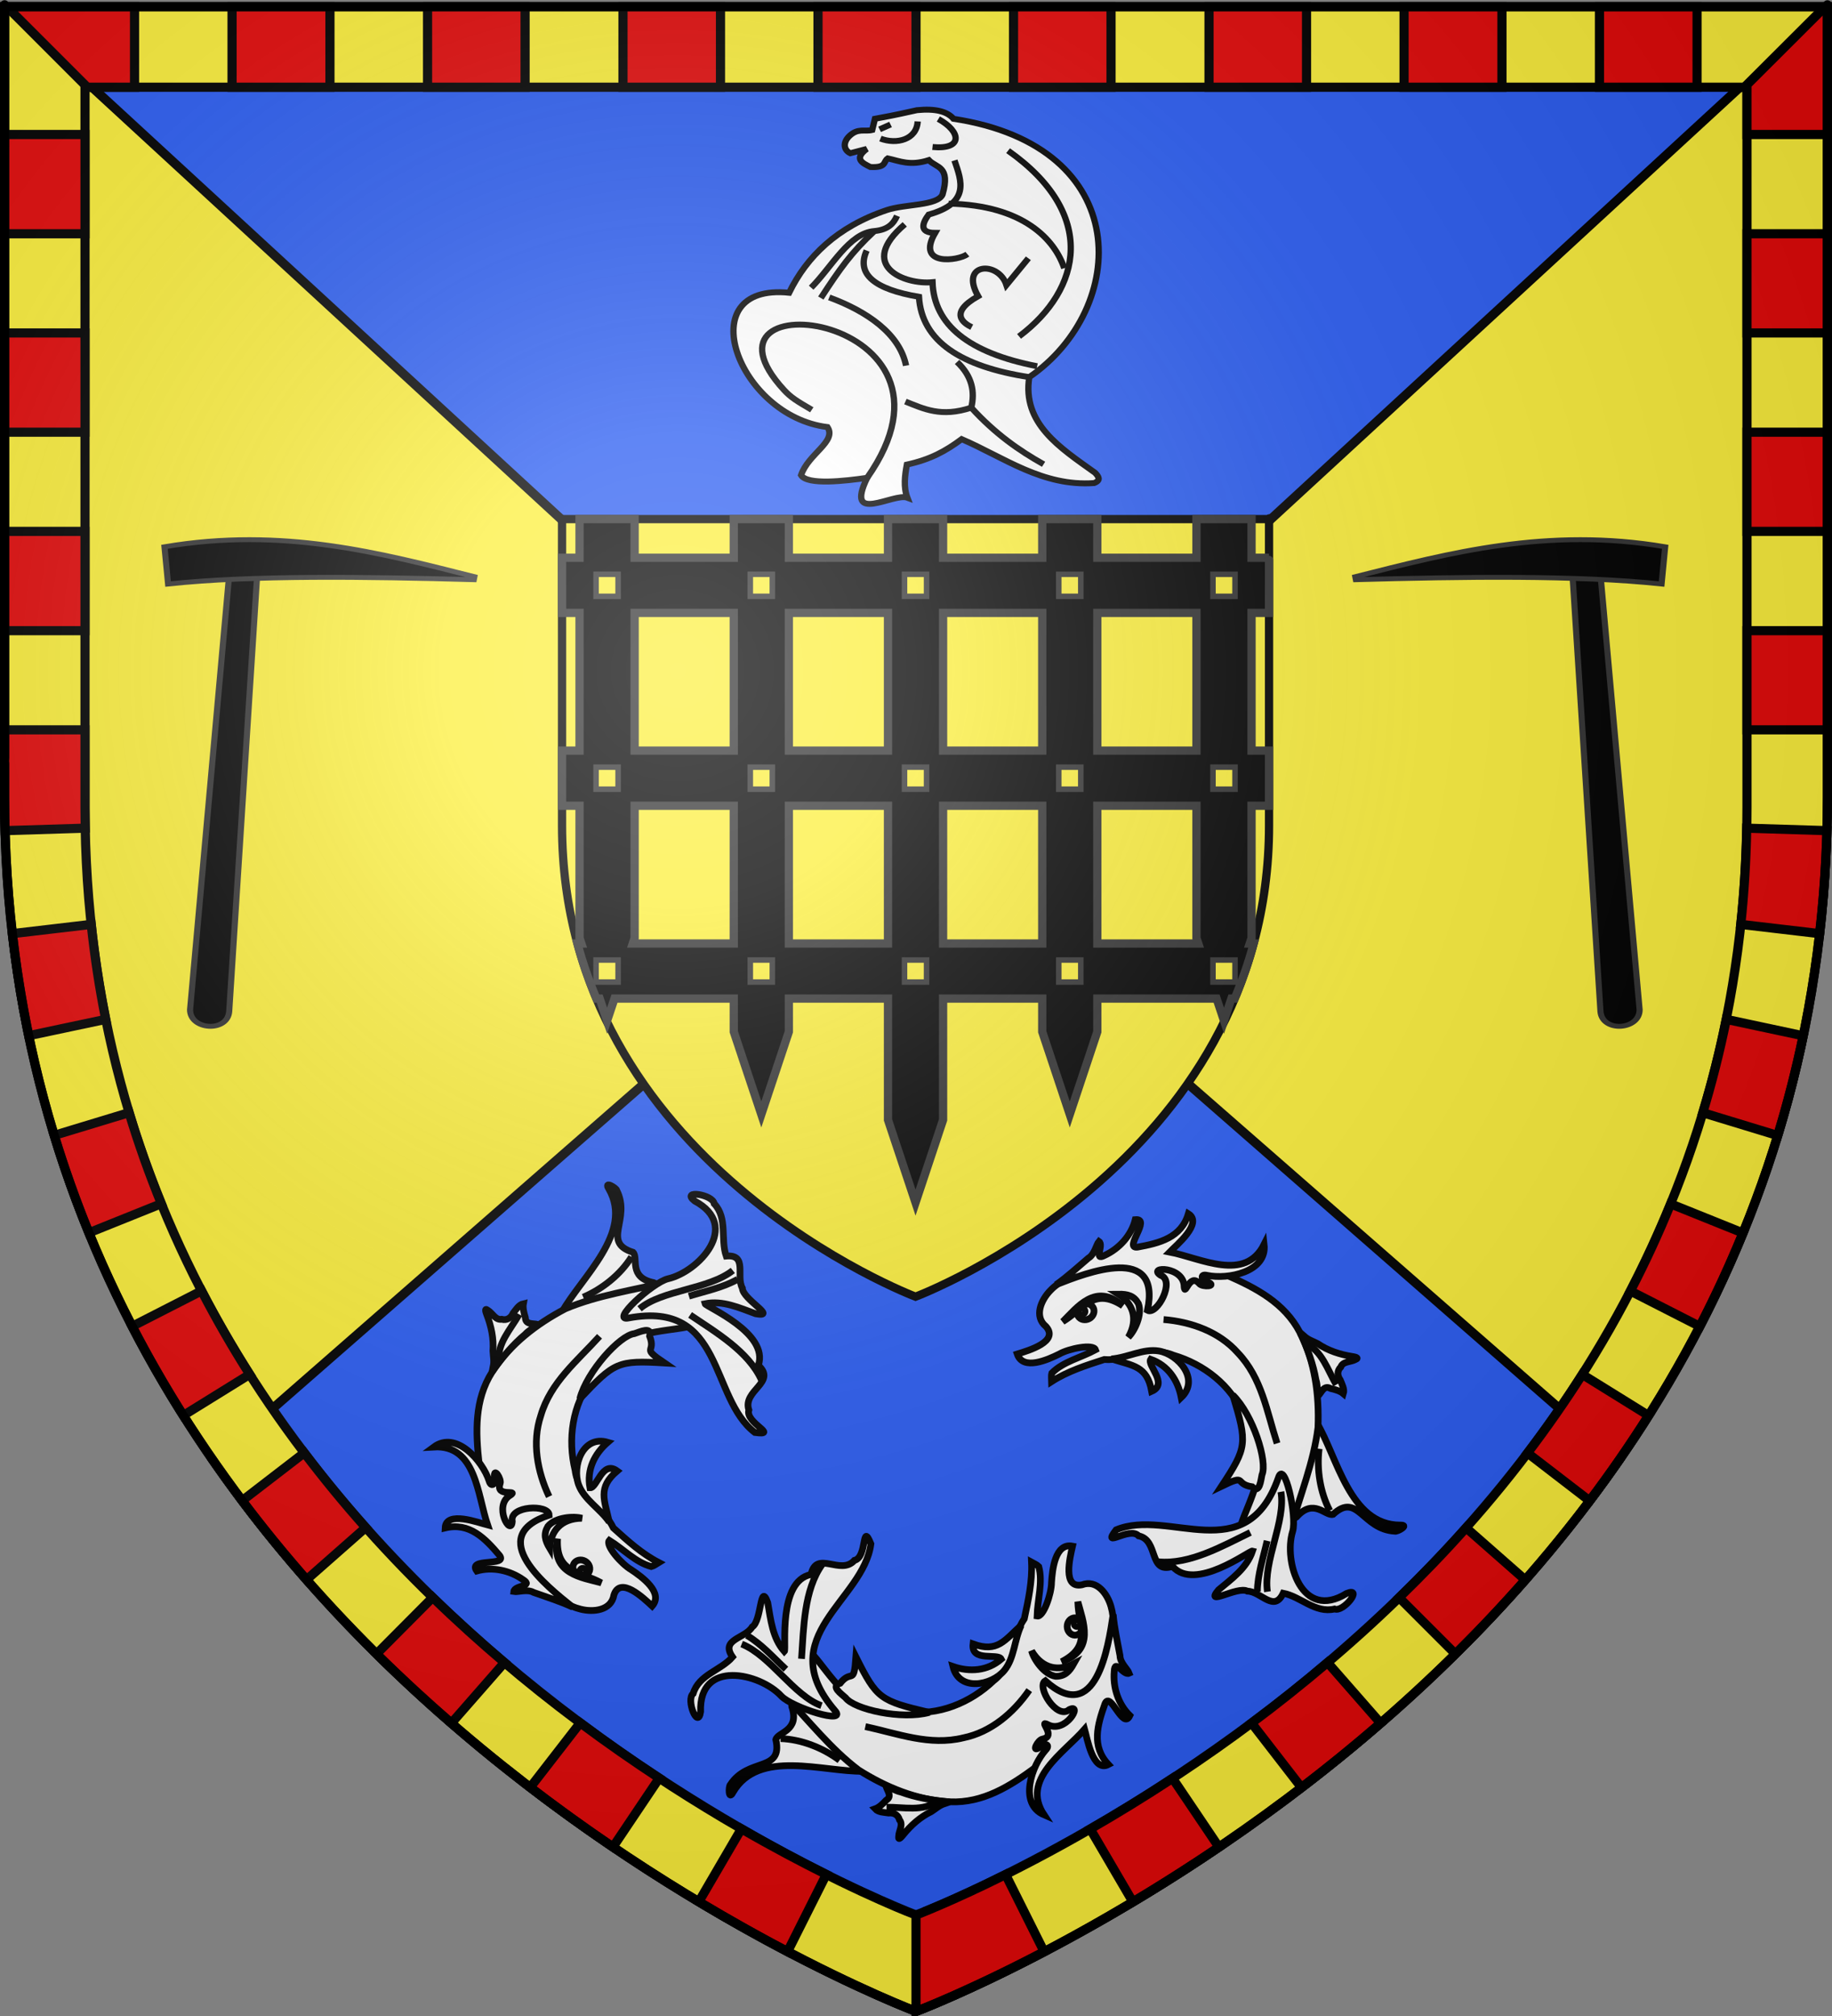 <?xml version="1.0" encoding="UTF-8" standalone="no"?>
<svg
   xmlns:dc="http://purl.org/dc/elements/1.1/"
   xmlns:cc="http://creativecommons.org/ns#"
   xmlns:rdf="http://www.w3.org/1999/02/22-rdf-syntax-ns#"
   xmlns:svg="http://www.w3.org/2000/svg"
   xmlns="http://www.w3.org/2000/svg"
   xmlns:xlink="http://www.w3.org/1999/xlink"
   xmlns:sodipodi="http://sodipodi.sourceforge.net/DTD/sodipodi-0.dtd"
   xmlns:inkscape="http://www.inkscape.org/namespaces/inkscape"
   height="660"
   width="600"
   version="1.0"
   id="svg2"
   sodipodi:version="0.32"
   inkscape:version="0.46"
   sodipodi:docname="Blason_ville_fr_Les_Salles_(Loire).svg"
   sodipodi:docbase="E:\Mes documents\Mes images\Héraldique\Réalisations\Communes européennes\France\41 - Loir-et-Cher"
   inkscape:export-filename="/Users/olivier/Desktop/Blason Rouge/Blason_Vide_3D.png"
   inkscape:export-xdpi="144"
   inkscape:export-ydpi="144"
   inkscape:output_extension="org.inkscape.output.svg.inkscape">
  <rect width="100%" height="100%" fill="#808080" stroke="none"/>
  <sodipodi:namedview
     inkscape:window-height="977"
     inkscape:window-width="1280"
     inkscape:pageshadow="2"
     inkscape:pageopacity="0.0"
     guidetolerance="10.0"
     gridtolerance="10.0"
     objecttolerance="10.0"
     borderopacity="1.0"
     bordercolor="#666666"
     pagecolor="#ffffff"
     id="base"
     showgrid="false"
     height="660px"
     inkscape:zoom="0.37208044"
     inkscape:cx="482.27701"
     inkscape:cy="367.83951"
     inkscape:window-x="-4"
     inkscape:window-y="-4"
     inkscape:current-layer="layer3"
     inkscape:object-nodes="true"
     inkscape:snap-global="false" />
  <desc
     id="desc4">Flag of Canton of Valais (Wallis)</desc>
  <defs
     id="defs6">
    <linearGradient
       id="linearGradient2893">
      <stop
         style="stop-color:white;stop-opacity:0.314;"
         offset="0"
         id="stop2895" />
      <stop
         id="stop2897"
         offset="0.19"
         style="stop-color:white;stop-opacity:0.251;" />
      <stop
         style="stop-color:#6b6b6b;stop-opacity:0.125;"
         offset="0.6"
         id="stop2901" />
      <stop
         style="stop-color:black;stop-opacity:0.125;"
         offset="1"
         id="stop2899" />
    </linearGradient>
    <radialGradient
       inkscape:collect="always"
       xlink:href="#linearGradient2893"
       id="radialGradient3163"
       gradientUnits="userSpaceOnUse"
       gradientTransform="matrix(1.353,0,0,1.349,-77.629,-85.747)"
       cx="221.445"
       cy="226.331"
       fx="221.445"
       fy="226.331"
       r="300" />
    <g
       id="s">
      <g
         id="c">
        <path
           d="M 0,0 L 0,1 L 0.5,1 L 0,0 z"
           transform="matrix(0.951,0.309,-0.309,0.951,0,-1)"
           id="t" />
        <use
           transform="scale(-1,1)"
           id="use2144"
           x="0"
           y="0"
           width="810"
           height="540"
           xlink:href="#t" />
      </g>
      <g
         id="a">
        <use
           transform="matrix(0.309,0.951,-0.951,0.309,0,0)"
           id="use2147"
           x="0"
           y="0"
           width="810"
           height="540"
           xlink:href="#c" />
        <use
           transform="matrix(-0.809,0.588,-0.588,-0.809,0,0)"
           id="use2149"
           x="0"
           y="0"
           width="810"
           height="540"
           xlink:href="#c" />
      </g>
      <use
         transform="scale(-1,1)"
         id="use2151"
         x="0"
         y="0"
         width="810"
         height="540"
         xlink:href="#a" />
    </g>
  </defs>
  <g
     inkscape:groupmode="layer"
     id="layer3"
     inkscape:label="Fond écu"
     style="display:inline">
    <path
       id="path2855"
       style="fill:#fcef3c;fill-opacity:1;fill-rule:evenodd;stroke:none;stroke-width:1px;stroke-linecap:butt;stroke-linejoin:miter;stroke-opacity:1"
       d="M 300,658.5 C 300,658.5 598.5,546.18 598.5,260.728 C 598.5,-24.723 598.5,2.176 598.5,2.176 L 1.5,2.176 L 1.5,260.728 C 1.5,546.18 300,658.5 300,658.5 z"
       sodipodi:nodetypes="cccccc" />
    <path
       style="fill:#2b5df2;fill-opacity:1;fill-rule:evenodd;stroke:#000000;stroke-width:3;stroke-linecap:butt;stroke-linejoin:miter;stroke-miterlimit:4;stroke-dasharray:none;stroke-opacity:1"
       d="M 1.5,2.188 L 300,276.938 L 598.5,2.188 L 1.5,2.188 z"
       id="path14718"
       sodipodi:nodetypes="cccc" />
    <path
       style="fill:#2b5df2;fill-opacity:1;fill-rule:evenodd;stroke:#000000;stroke-width:3;stroke-linecap:butt;stroke-linejoin:miter;stroke-miterlimit:4;stroke-dasharray:none;stroke-opacity:1"
       d="M 300,276.938 L 69.812,478.156 C 157.928,605.037 300,658.5 300,658.5 C 300,658.5 442.072,605.037 530.188,478.156 L 300,276.938 z"
       id="path14722"
       sodipodi:nodetypes="ccccc" />
    <path
       style="fill:#fcef3c;fill-opacity:1;fill-rule:evenodd;stroke:#000000;stroke-width:3;stroke-linecap:butt;stroke-linejoin:miter;stroke-miterlimit:4;stroke-dasharray:none;stroke-opacity:1.0"
       d="M 1.5,2.188 L 1.5,260.719 C 1.5,546.17 300,658.5 300,658.5 C 300,658.5 598.5,546.17 598.5,260.719 C 598.5,-24.733 598.5,2.188 598.5,2.188 L 1.5,2.188 z M 27.844,28.562 L 572.156,28.562 C 572.156,28.562 572.156,29.63 572.156,264.281 C 572.156,524.539 300,626.937 300,626.938 C 300,626.938 27.844,524.539 27.844,264.281 L 27.844,28.562 z"
       id="path18440" />
    <path
       style="fill:#e20909;fill-opacity:1;fill-rule:evenodd;stroke:#000000;stroke-width:3;stroke-miterlimit:4;stroke-dasharray:none;stroke-opacity:1"
       d="M 598.5,2.188 L 598.5,44.031 L 572.156,44.031 L 572.156,28.562 L 571.312,28.562 L 597.75,2.188 L 598.5,2.188 z M 555.812,2.188 L 555.812,28.562 L 523.844,28.562 L 523.844,2.188 L 555.812,2.188 z M 491.906,2.188 L 491.906,28.562 L 459.844,28.562 L 459.844,2.188 L 491.906,2.188 z M 427.906,2.188 L 427.906,28.562 L 395.969,28.562 L 395.969,2.188 L 427.906,2.188 z M 363.875,2.188 L 363.875,28.562 L 331.938,28.562 L 331.938,2.188 L 363.875,2.188 z M 300,2.188 L 300,28.562 L 267.906,28.562 L 267.906,2.188 L 300,2.188 z M 235.969,2.188 L 235.969,28.562 L 204.031,28.562 L 204.031,2.188 L 235.969,2.188 z M 171.969,2.188 L 171.969,28.562 L 140.031,28.562 L 140.031,2.188 L 171.969,2.188 z M 108.062,2.188 L 108.062,28.562 L 76,28.562 L 76,2.188 L 108.062,2.188 z M 44.062,2.188 L 44.062,28.562 L 28.594,28.562 L 2.219,2.188 L 44.062,2.188 z M 27.844,44.031 C 27.844,44.189 27.844,75.144 27.844,76.531 L 1.5,76.531 C 1.5,74.951 1.5,44.053 1.5,44.031 L 27.844,44.031 z M 598.5,76.531 L 598.5,109 L 572.156,109 L 572.156,76.531 L 598.5,76.531 z M 27.844,109 C 27.844,112.834 27.844,134 27.844,141.5 L 1.5,141.5 C 1.5,132.762 1.5,113.484 1.5,109 L 27.844,109 z M 598.5,141.5 L 598.5,173.969 L 572.156,173.969 L 572.156,141.5 L 598.5,141.5 z M 27.844,173.969 C 27.844,186.349 27.844,187.985 27.844,206.469 L 1.5,206.469 C 1.5,185.187 1.5,188.302 1.5,173.969 L 27.844,173.969 z M 598.5,206.469 L 598.5,238.938 L 572.156,238.938 L 572.156,206.469 L 598.5,206.469 z M 27.844,238.938 C 27.844,259.055 27.844,239.052 27.844,264.281 C 27.844,266.578 27.895,268.853 27.938,271.125 L 1.656,271.938 C 1.553,268.225 1.5,264.492 1.5,260.719 C 1.5,236.669 1.5,258.755 1.5,238.938 L 27.844,238.938 z M 572.062,271.125 L 598.344,271.938 C 598.024,283.466 597.195,294.704 595.938,305.656 L 570.125,302.625 C 571.221,292.397 571.863,281.9 572.062,271.125 z M 29.875,302.625 C 31.016,313.274 32.6,323.654 34.625,333.719 L 9.406,339.062 C 7.161,328.241 5.376,317.097 4.062,305.656 L 29.875,302.625 z M 565.375,333.719 L 590.562,339.094 C 588.234,350.312 585.445,361.188 582.219,371.75 L 557.688,364.281 C 560.663,354.402 563.262,344.224 565.375,333.719 z M 42.281,364.25 C 45.373,374.521 48.932,384.457 52.844,394.062 L 29.125,403.594 C 24.921,393.314 21.131,382.663 17.781,371.688 L 42.281,364.25 z M 547.156,394.125 L 570.844,403.656 C 566.523,414.215 561.815,424.413 556.719,434.25 L 533.969,422.656 C 538.727,413.483 543.138,403.987 547.156,394.125 z M 66.031,422.594 C 70.944,432.067 76.214,441.185 81.781,449.938 L 60.031,463.406 C 54.118,454.051 48.513,444.32 43.281,434.219 L 66.031,422.594 z M 518.219,449.969 L 539.938,463.438 C 533.805,473.138 527.339,482.431 520.625,491.344 L 500.281,475.688 C 506.515,467.476 512.525,458.919 518.219,449.969 z M 99.656,475.625 C 106.142,484.172 112.872,492.33 119.781,500.094 L 100.406,517.156 C 93.173,508.922 86.109,500.307 79.312,491.281 L 99.656,475.625 z M 480.156,500.188 L 499.531,517.219 C 492.065,525.715 484.415,533.798 476.656,541.469 L 458.219,523.031 C 465.644,515.819 473.003,508.221 480.156,500.188 z M 141.719,522.969 C 149.482,530.511 157.363,537.616 165.219,544.281 L 147.844,564.125 C 139.625,556.999 131.409,549.474 123.312,541.469 L 141.719,522.969 z M 434.781,544.281 L 452.156,564.125 C 443.498,571.632 434.818,578.663 426.25,585.219 L 409.906,564.094 C 418.116,557.976 426.433,551.364 434.781,544.281 z M 190.031,564.031 C 198.868,570.618 207.532,576.626 215.906,582.125 L 200.75,604.688 C 191.929,598.713 182.86,592.201 173.656,585.156 L 190.031,564.031 z M 384.031,582.188 L 399.219,604.719 C 389.437,611.343 379.967,617.309 371.031,622.656 L 357.062,598.781 C 365.501,593.918 374.577,588.394 384.031,582.188 z M 242.812,598.719 C 253.197,604.707 262.533,609.623 270.625,613.656 L 257.938,638.938 C 249.182,634.349 239.393,628.89 228.875,622.594 L 242.812,598.719 z M 329.344,613.688 L 341.969,638.969 C 316.601,652.258 300,658.5 300,658.5 L 300,626.938 C 300,626.938 311.396,622.632 329.344,613.688 z"
       id="path19359" />
    <path
       style="fill:#ffffff;stroke:#000000"
       d=""
       id="path2291" />
    <path
       style="fill:#ffffff;stroke:#000000"
       d=""
       id="path2293" />
    <path
       style="fill:#ffffff;stroke:#000000"
       d=""
       id="path2295" />
    <path
       style="fill:#ffffff;stroke:#000000"
       d=""
       id="path2297" />
    <path
       style="fill:#ffffff;stroke:#000000"
       d=""
       id="path2299" />
    <path
       style="fill:#ffffff;stroke:#000000"
       d=""
       id="path2301" />
    <path
       style="fill:#ffffff;stroke:#000000"
       d=""
       id="path2305" />
    <path
       style="fill:#ffffff;stroke:#000000"
       d=""
       id="path2307" />
    <path
       style="fill:#ffffff;stroke:#000000"
       d=""
       id="path2309" />
    <path
       style="fill:none;stroke:#000000;stroke-width:1.736"
       d=""
       id="path2335" />
    <path
       style="fill:none;stroke:#000000;stroke-width:1.736"
       d=""
       id="path2337" />
    <g
       id="g20836"
       inkscape:label="Fond écu"
       style="display:inline"
       transform="matrix(0.4,0,0,0.4,674.964,179.587)">
      <g
         style="fill:#000000;stroke:#313131"
         id="g3199"
         transform="matrix(0.792,0,0,0.792,1588.799,492.707)">
        <g
           id="g2836"
           transform="translate(-446.848,-77.75)" />
      </g>
    </g>
    <g
       id="g20845"
       inkscape:label="Reflet final"
       transform="matrix(0.4,0,0,0.4,674.964,179.587)" />
    <g
       id="g20847"
       inkscape:label="Contour final"
       transform="matrix(0.4,0,0,0.4,674.964,179.587)" />
  </g>
  <g
     inkscape:groupmode="layer"
     id="layer4"
     inkscape:label="Meubles">
    <g
       id="g20905"
       transform="matrix(0.995,0,0,0.938,-690.187,1.997)"
       style="display:inline;stroke:#000000;stroke-opacity:1;stroke-width:2.071;stroke-miterlimit:4;stroke-dasharray:none">
      <path
         sodipodi:nodetypes="ccccscccccccccccccccccc"
         id="path20871"
         d="M 979.078,164.643 C 971.71,165.767 959.372,167.271 957.335,163.71 C 959.673,156.278 969.166,151.979 966.021,146.933 C 936.425,143.085 920.454,96.529 953.397,100.045 C 959.223,87.415 969.192,77.031 985.557,71.19 C 991.599,69.034 1002.146,69.766 1003.892,65.78 C 1006.64,55.7 1001.78,56.488 999.384,53.757 C 993.143,55.866 989.834,54.067 985.858,53.156 C 984.309,54.287 985.617,56.457 980.147,56.162 C 977.643,54.825 974.52,53.381 978.945,49.85 L 973.535,51.353 C 971.246,50.182 971.099,47.498 973.234,45.342 C 976.08,42.467 978.25,43.902 980.748,43.238 L 981.65,39.33 C 990.044,37.698 991.404,37.237 995.476,36.325 C 1001.528,35.691 1005.454,36.758 1007.499,39.33 C 1067.63,49.019 1065.156,105.627 1032.446,129.5 C 1030.061,145.687 1042.472,154.065 1054.087,162.863 C 1055.317,164.213 1056.114,165.515 1053.786,166.47 C 1036.826,167.745 1024.226,157.577 1010.204,151.141 C 1004.815,155.371 999.946,158.206 992.155,160.033 C 991.509,163.74 990.98,167.872 992.32,171.579 C 987.819,169.79 971.542,181.153 979.078,164.643 z"
         style="opacity:1;fill:#ffffff;fill-opacity:1;stroke:#000000;stroke-width:2.071;stroke-miterlimit:4;stroke-dasharray:none;stroke-opacity:1" />
      <path
         sodipodi:nodetypes="csc"
         id="path20875"
         d="M 979.078,164.643 C 1017.476,106.864 917.662,94.723 951.721,133.982 C 954.034,136.649 955.983,137.868 960.861,140.904"
         style="opacity:1;fill:none;fill-opacity:1;stroke:#000000;stroke-width:2.071;stroke-miterlimit:4;stroke-dasharray:none;stroke-opacity:1" />
      <path
         sodipodi:nodetypes="ccc"
         id="path20877"
         d="M 991.465,76.173 C 975.57,90.555 991.346,97.353 1000.603,96.364 C 1001.069,111.222 1012.464,121.036 1035.034,125.693"
         style="opacity:1;fill:none;fill-opacity:1;stroke:#000000;stroke-width:2.071;stroke-miterlimit:4;stroke-dasharray:none;stroke-opacity:1" />
      <path
         sodipodi:nodetypes="ccc"
         id="path20879"
         d="M 978.925,85.312 C 975.366,93.602 981.566,98.841 996.14,101.464 C 997.02,117.011 1010.037,125.851 1032.446,129.5"
         style="opacity:1;fill:none;fill-opacity:1;stroke:#000000;stroke-width:2.071;stroke-miterlimit:4;stroke-dasharray:none;stroke-opacity:1" />
      <path
         sodipodi:nodetypes="cc"
         id="path20881"
         d="M 966.598,101.677 C 979.059,106.534 989.787,114.382 991.89,125.481"
         style="opacity:1;fill:none;fill-opacity:1;stroke:#000000;stroke-width:2.071;stroke-miterlimit:4;stroke-dasharray:none;stroke-opacity:1" />
      <path
         sodipodi:nodetypes="cc"
         id="path20883"
         d="M 963.835,101.889 C 970.147,91.649 973.826,86.066 981.476,78.511"
         style="opacity:1;fill:none;fill-opacity:1;stroke:#000000;stroke-width:2.071;stroke-miterlimit:4;stroke-dasharray:none;stroke-opacity:1" />
      <path
         sodipodi:nodetypes="ccc"
         id="path20885"
         d="M 960.647,98.276 C 967.444,91.053 973.165,79.171 981.476,78.511 C 985.959,78.076 987.805,75.882 988.914,73.198"
         style="opacity:1;fill:none;fill-opacity:1;stroke:#000000;stroke-width:2.071;stroke-miterlimit:4;stroke-dasharray:none;stroke-opacity:1" />
      <path
         sodipodi:nodetypes="ccc"
         id="path20887"
         d="M 1008.68,124.205 C 1013.655,129.208 1014.602,134.577 1013.355,140.145 C 1021.29,149.372 1029.225,155.19 1037.159,159.911"
         style="opacity:1;fill:none;fill-opacity:1;stroke:#000000;stroke-width:2.071;stroke-miterlimit:4;stroke-dasharray:none;stroke-opacity:1" />
      <path
         sodipodi:nodetypes="cc"
         id="path20889"
         d="M 1013.355,140.145 C 1003.462,143.628 997.733,140.568 991.677,138.02"
         style="opacity:1;fill:none;fill-opacity:1;stroke:#000000;stroke-width:2.071;stroke-miterlimit:4;stroke-dasharray:none;stroke-opacity:1" />
      <path
         sodipodi:nodetypes="cc"
         id="path20891"
         d="M 1025.47,50.457 C 1054.881,72.396 1049.854,98.791 1029.083,115.279"
         style="opacity:1;fill:none;fill-opacity:1;stroke:#000000;stroke-width:2.071;stroke-miterlimit:4;stroke-dasharray:none;stroke-opacity:1" />
      <path
         sodipodi:nodetypes="cc"
         id="path20893"
         d="M 1005.917,68.947 C 1030.628,69.471 1040.819,81.567 1043.96,91.475"
         style="opacity:1;fill:none;fill-opacity:1;stroke:#000000;stroke-width:2.071;stroke-miterlimit:4;stroke-dasharray:none;stroke-opacity:1" />
      <path
         sodipodi:nodetypes="cc"
         id="path20895"
         d="M 1002.516,39.405 C 1010.072,43.765 1010.739,50.203 1000.603,49.181"
         style="opacity:1;fill:none;fill-opacity:1;stroke:#000000;stroke-width:2.071;stroke-miterlimit:4;stroke-dasharray:none;stroke-opacity:1" />
      <path
         sodipodi:nodetypes="cc"
         id="path20897"
         d="M 983.453,46.243 C 988.79,48.385 995.402,46.627 995.715,40.255"
         style="opacity:1;fill:none;fill-opacity:1;stroke:#000000;stroke-width:2.071;stroke-miterlimit:4;stroke-dasharray:none;stroke-opacity:1" />
      <path
         id="path20899"
         d="M 983.176,43.018 L 986.789,41.318"
         style="opacity:1;fill:none;fill-opacity:1;stroke:#000000;stroke-width:2.071;stroke-miterlimit:4;stroke-dasharray:none;stroke-opacity:1" />
      <path
         sodipodi:nodetypes="cccc"
         id="path20901"
         d="M 1007.83,53.857 C 1010.228,61.245 1012.941,68.697 999.328,72.772 C 997.334,75.618 996.017,79.148 1001.454,79.148 C 994.997,90.984 1009.171,88.914 1012.08,86.587"
         style="opacity:1;fill:none;fill-opacity:1;stroke:#000000;stroke-width:2.071;stroke-miterlimit:4;stroke-dasharray:none;stroke-opacity:1" />
      <path
         sodipodi:nodetypes="cccc"
         id="path20903"
         d="M 1013.51,112.067 C 1010.861,110.726 1005.806,107.13 1015.614,101.247 C 1009.309,89.538 1022.319,88.809 1024.932,97.34 L 1032.145,88.022"
         style="opacity:1;fill:none;fill-opacity:1;stroke:#000000;stroke-width:2.071;stroke-miterlimit:4;stroke-dasharray:none;stroke-opacity:1" />
    </g>
    <g
       style="display:inline"
       id="g20863"
       transform="matrix(1,0,0,0.8,-574.941,74.228)">
      <path
         style="fill:#000000;fill-opacity:1;stroke:#313131;stroke-width:2;stroke-miterlimit:4;stroke-dasharray:none;stroke-opacity:1"
         d="M 649.868,144.174 L 637.184,320.463 C 637.246,328.821 649.406,329.832 650.008,321.164 L 659.105,143.822 L 649.868,144.174 z"
         id="path4613"
         sodipodi:nodetypes="ccccc" />
      <path
         style="fill:#000000;fill-opacity:1;stroke:#313131;stroke-width:2;stroke-miterlimit:4;stroke-dasharray:none;stroke-opacity:1"
         d="M 629.992,146.217 L 628.81,130.975 C 667.465,122.767 699.485,133.507 730.309,143.214 L 730.113,144.447 C 694.903,143.217 657.691,142.542 629.992,146.217 z"
         id="path4611"
         sodipodi:nodetypes="ccccc" />
    </g>
    <use
       style="display:inline"
       x="0"
       y="0"
       xlink:href="#g20863"
       id="use20867"
       transform="matrix(-1,0,0,1,599.238,0)"
       width="600"
       height="660" />
    <g
       id="g21054">
      <g
         inkscape:tile-y0="505.69072"
         inkscape:tile-x0="234.75"
         inkscape:tile-h="89.802232"
         inkscape:tile-w="130.50503"
         inkscape:tile-cy="550.59184"
         inkscape:tile-cx="300.00252"
         style="display:inline;stroke:#000000;stroke-width:4;stroke-miterlimit:4;stroke-dasharray:none;stroke-opacity:1"
         transform="matrix(0,0.551,-0.551,0,594.97,195.337)"
         id="g20575">
        <path
           style="fill:#ffffff;fill-opacity:1;stroke:#000000;stroke-width:4;stroke-miterlimit:4;stroke-dasharray:none;stroke-opacity:1"
           d="M 710.39,644.09 C 684.384,628.988 698.365,590.528 697.907,566.609 C 694.416,572.096 690.006,576.894 685.302,581.351 C 683.894,583.853 651.577,610.432 659.427,609.18 C 674.087,604.196 674.552,617.525 679.067,618.653 C 698.572,614.315 689.609,635.067 705.845,645.67 C 706.703,646.841 715.753,646.902 710.39,644.09 z"
           id="path2325"
           sodipodi:nodetypes="ccccccc" />
        <path
           style="fill:#ffffff;fill-opacity:1;stroke:#000000;stroke-width:4;stroke-miterlimit:4;stroke-dasharray:none;stroke-opacity:1"
           d="M 573.676,466.669 C 585.033,466.131 596.225,468.601 607.261,470.955 C 618.693,478.788 635.207,477.398 644.09,489.217 C 657.161,502.881 665.178,522.182 662.388,541.238 C 661.169,551.271 658.345,561.065 655.294,570.639 C 652.074,581.983 622.364,598.195 628.048,599.189 C 652.195,596.929 675.877,574.917 652.93,609.995 C 650.59,614.068 647.209,619.772 652.725,613.627 C 667.708,599.129 684.512,586.171 697.133,569.466 C 707.467,553.127 715.078,534.711 716.046,515.22 C 716.916,495.494 706.696,479.355 695.528,464.19 C 677.196,443.607 629.406,410.817 600.009,419.437 C 592.536,421.546 583.767,427.838 587.116,436.689 C 589.471,448.34 571.18,443.904 564.121,442.29 C 562.073,452.692 578.148,454.309 585.756,454.784 C 592.264,454.789 606.432,459.505 605.693,463.377 C 595.987,463.121 585.65,459.818 576.289,462.37 C 575.072,463.563 574.492,465.213 573.676,466.669 z"
           id="path2333"
           sodipodi:nodetypes="cccccccccccccccccc" />
        <path
           style="fill:#ffffff;fill-opacity:1;stroke:#000000;stroke-width:4;stroke-miterlimit:4;stroke-dasharray:none;stroke-opacity:1"
           d="M 662.559,663.363 C 631.07,664.399 639.549,628.092 653.178,615.438 C 660.045,609.061 670.654,575.396 661.702,583.643 C 617.74,621.188 596.506,566.46 562.803,562.139 C 549.068,567.8 570.82,564.134 572.593,571.928 C 581.825,580.128 566.203,594.54 580.978,597.715 C 584.89,617.668 625.487,612.294 626.741,613.581 C 618.629,620.723 607.807,621.68 597.664,623.471 C 584.932,628.117 608.651,626.969 612.15,632.71 C 619.131,636.891 619.384,651.819 629.983,644.399 C 638.023,651.388 640.419,664.412 651.735,667.796 C 655.223,672.26 673.436,664.955 662.559,663.363 z"
           id="path2323"
           sodipodi:nodetypes="cscccccccccc" />
        <path
           style="fill:#ffffff;fill-opacity:1;stroke:#000000;stroke-width:4;stroke-miterlimit:4;stroke-dasharray:none;stroke-opacity:1"
           d="M 735.885,543.127 C 730.147,538.508 725.087,532.92 721.872,526.243 C 720.199,523.619 717.99,521.324 717.129,518.238 C 716.557,516.776 715.946,513.976 715.949,517.062 C 715.038,526.32 713.458,535.571 710.235,544.327 C 709.579,547.493 707.592,550.475 706.57,553.276 C 709.622,552.383 712.839,549.302 715.154,553.103 C 717.205,555.014 719.4,557.255 720.232,559.628 C 722.293,557.749 722.314,554.304 722.71,551.632 C 722.39,548.622 723.719,545.94 726.781,545.143 C 729.715,542.754 733.314,545.593 736.582,545.648 C 739.564,546.055 736.584,543.728 735.885,543.127 z"
           id="path2327" />
        <path
           style="fill:#ffffff;fill-opacity:1;stroke:#000000;stroke-width:4;stroke-miterlimit:4;stroke-dasharray:none;stroke-opacity:1"
           d="M 645.627,580.438 C 647.296,586.532 652.083,579.485 654.187,577.226 C 661.201,572.1 667.424,543.644 662.927,527.422 C 656.024,556.729 654.873,558.559 629.985,571.033 C 647.495,572.32 636.888,573.46 645.627,580.438 z"
           id="polygon2329"
           sodipodi:nodetypes="ccccc" />
        <path
           style="fill:#ffffff;fill-opacity:1;stroke:#000000;stroke-width:4;stroke-miterlimit:4;stroke-dasharray:none;stroke-opacity:1"
           d="M 637.988,482.851 C 630.705,476.822 619.861,476.957 611.173,472.808 C 620.137,482.769 627.502,486.787 622.266,501.429 C 633.305,502.659 627.45,486.552 631.272,484.655 C 638.356,492.902 639.065,503.455 635.635,513.387 C 650.91,509.664 646.832,490.172 637.988,482.851 z"
           id="path2331"
           sodipodi:nodetypes="cccccs" />
        <path
           style="fill:#ffffff;fill-opacity:1;stroke:#000000;stroke-width:4;stroke-miterlimit:4;stroke-dasharray:none;stroke-opacity:1"
           d="M 604.679,418.15 C 612.95,417.409 621.078,415.553 629.236,414.074 C 633.441,414.104 637.402,409.43 639.646,408.63 C 641.268,412.15 630.677,417.141 638.363,417.501 C 647.951,418.393 658.048,415.177 664.819,408.211 C 673.828,412.373 649.931,419.656 657.726,422.998 C 670.345,427.517 683.059,431.21 693.896,420.967 C 698.782,430.251 678.081,433.647 672.89,435.115 C 687.161,447.544 702.693,473.178 723.824,459.212 C 717.187,474.493 694.577,466.599 685.249,458.243 C 681.661,454.778 680.733,459.862 683.688,461.919 C 687.353,467.054 679.221,462.974 678.778,460.17 C 677.137,451.439 667.404,462.839 670.024,457.308 C 676.201,446.545 656.999,435.708 661.288,444.29 C 667.647,451.528 647.561,464.026 644.156,458.497 C 671.361,428.211 624.217,421.072 604.679,418.15 z"
           id="path2339"
           sodipodi:nodetypes="cccccccccccccccc" />
        <path
           style="fill:none;stroke:#000000;stroke-width:4;stroke-miterlimit:4;stroke-dasharray:none;stroke-opacity:1"
           d="M 649.697,468.024 C 663.147,477.306 674.695,490.812 678.024,507.166 C 682.967,527.284 675.482,546.166 671.354,565.467"
           id="path2349"
           sodipodi:nodetypes="ccc" />
        <path
           style="fill:none;stroke:#000000;stroke-width:4;stroke-miterlimit:4;stroke-dasharray:none;stroke-opacity:1"
           d="M 715.635,522.444 C 722.053,531.271 719.154,542.62 719.243,552.862"
           id="path2367"
           sodipodi:nodetypes="cc" />
        <path
           style="fill:none;stroke:#000000;stroke-width:4;stroke-miterlimit:4;stroke-dasharray:none;stroke-opacity:1"
           d="M 574.888,591.012 C 590.149,602.014 612.719,602.074 631.083,603.384"
           id="path2369"
           sodipodi:nodetypes="cc" />
        <path
           style="fill:none;stroke:#000000;stroke-width:4;stroke-miterlimit:4;stroke-dasharray:none;stroke-opacity:1"
           d="M 617.165,635.863 C 622.451,627.002 630.321,620.153 637.271,612.665"
           id="path2371" />
        <path
           style="fill:none;stroke:#000000;stroke-width:4;stroke-miterlimit:4;stroke-dasharray:none;stroke-opacity:1"
           d="M 622.318,638.959 C 629.053,621.965 653.058,607.941 658.924,591.529"
           id="path2373"
           sodipodi:nodetypes="cc" />
        <path
           style="fill:none;stroke:#000000;stroke-width:4;stroke-miterlimit:4;stroke-dasharray:none;stroke-opacity:1"
           d="M 678.483,615.823 C 678.926,603.498 683.939,590.677 691.373,580.765"
           id="path2375"
           sodipodi:nodetypes="cc" />
        <path
           style="fill:#ffffff;fill-opacity:1;fill-rule:evenodd;stroke:#000000;stroke-width:4;stroke-linecap:butt;stroke-linejoin:miter;stroke-miterlimit:4;stroke-dasharray:none;stroke-opacity:1"
           d="M 633.978,441.536 C 638.628,450.418 637.207,460.21 626.364,466.621 C 631.255,465.403 640.4,459.266 641.488,452.333 C 641.521,446.982 638.885,444.291 633.978,441.536 z"
           id="path6368"
           sodipodi:nodetypes="cccc" />
        <g
           id="g8308"
           transform="translate(303.457,212.144)"
           style="fill:#ffffff;stroke:#000000;stroke-width:4;stroke-miterlimit:4;stroke-dasharray:none;stroke-opacity:1">
          <ellipse
             sodipodi:ry="2.6719999"
             sodipodi:rx="2.97"
             transform="matrix(1.736,0,0,1.736,-510.482,-601.884)"
             id="ellipse2343"
             style="fill:#ffffff;fill-opacity:1;stroke:#000000;stroke-width:2.304;stroke-miterlimit:4;stroke-dasharray:none;stroke-opacity:1"
             sodipodi:cx="471.716"
             sodipodi:cy="478.45001"
             cx="471.716"
             ry="2.672"
             cy="478.45"
             rx="2.97" />
          <circle
             sodipodi:ry="1.039"
             sodipodi:rx="1.039"
             id="circle2345"
             style="fill:#ffffff;fill-opacity:1;stroke:#000000;stroke-width:2.304;stroke-miterlimit:4;stroke-dasharray:none;stroke-opacity:1"
             sodipodi:cx="470.677"
             sodipodi:cy="477.70801"
             cx="470.677"
             r="1.039"
             transform="matrix(1.736,0,0,1.736,-510.482,-601.884)"
             cy="477.708" />
          <path
             sodipodi:nodetypes="ccc"
             id="polygon2341"
             d="M 293.716,226.987 C 305.122,224.046 322.512,216.305 329.366,236.674 C 319.985,218.348 308.387,226.679 293.716,226.987 z"
             style="fill:#ffffff;fill-opacity:1;stroke:#000000;stroke-width:4;stroke-miterlimit:4;stroke-dasharray:none;stroke-opacity:1" />
        </g>
      </g>
      <use
         height="660"
         width="600"
         id="use20597"
         transform="matrix(-0.5,-0.866,0.866,-0.5,70.445,1000.57)"
         xlink:href="#g20575"
         inkscape:tiled-clone-of="#g20575"
         y="0"
         x="0"
         style="display:inline" />
      <use
         height="660"
         width="600"
         id="use20599"
         transform="matrix(-0.5,0.866,-0.866,-0.5,827.562,474.685)"
         xlink:href="#g20575"
         inkscape:tiled-clone-of="#g20575"
         y="0"
         x="0"
         style="display:inline" />
    </g>
    <g
       style="display:inline"
       id="g20993"
       transform="matrix(0.902,0,0,0.902,29.25,28.981)">
      <path
         sodipodi:nodetypes="cccccc"
         d="M 300,438.5 C 300,438.5 428.355,390.202 428.355,267.458 C 428.355,144.714 428.355,156.281 428.355,156.281 L 171.645,156.281 L 171.645,267.458 C 171.645,390.202 300,438.5 300,438.5 z"
         style="fill:#fcef3c;fill-opacity:1;fill-rule:evenodd;stroke:#000000;stroke-width:3;stroke-linecap:butt;stroke-linejoin:miter;stroke-miterlimit:4;stroke-dasharray:none;stroke-opacity:1;display:inline"
         id="path10620" />
      <path
         id="rect19553"
         d="M 178,156.281 L 178,170.312 L 171.656,170.312 L 171.656,190.312 L 178,190.312 L 178,240.312 L 171.656,240.312 L 171.656,260.312 L 178,260.312 L 178,308.344 L 178.656,310.312 L 177.219,310.312 C 179.109,317.306 181.45,323.949 184.125,330.312 L 185.312,330.312 L 188,338.344 L 190.688,330.312 L 234,330.312 L 234,342.344 L 244,372.344 L 254,342.344 L 254,330.312 L 290,330.312 L 290,374.344 L 300,404.344 L 310,374.344 L 310,330.312 L 346,330.312 L 346,342.344 L 356,372.344 L 366,342.344 L 366,330.312 L 409.312,330.312 L 412,338.344 L 414.688,330.312 L 415.875,330.312 C 418.55,323.949 420.891,317.306 422.781,310.312 L 421.344,310.312 L 422,308.344 L 422,260.312 L 428.344,260.312 C 428.344,241.235 428.344,252.155 428.344,240.312 L 422,240.312 L 422,190.312 L 428.344,190.312 C 428.344,189.128 428.344,170.205 428.344,170.312 L 422,170.312 L 422,156.281 L 402,156.281 L 402,170.312 L 366,170.312 L 366,156.281 L 346,156.281 L 346,170.312 L 310,170.312 L 310,156.281 L 290,156.281 L 290,170.312 L 254,170.312 L 254,156.281 L 234,156.281 L 234,170.312 L 198,170.312 L 198,156.281 L 178,156.281 z M 198,190.312 L 234,190.312 L 234,240.312 L 198,240.312 L 198,190.312 z M 254,190.312 L 290,190.312 L 290,240.312 L 254,240.312 L 254,190.312 z M 310,190.312 L 346,190.312 L 346,240.312 L 310,240.312 L 310,190.312 z M 366,190.312 L 402,190.312 L 402,240.312 L 366,240.312 L 366,190.312 z M 198,260.312 L 234,260.312 L 234,310.312 L 197.344,310.312 L 198,308.344 L 198,260.312 z M 254,260.312 L 290,260.312 L 290,310.312 L 254,310.312 L 254,260.312 z M 310,260.312 L 346,260.312 L 346,310.312 L 310,310.312 L 310,260.312 z M 366,260.312 L 402,260.312 L 402,308.344 L 402.656,310.312 L 366,310.312 L 366,260.312 z"
         style="opacity:1;fill:#000000;fill-opacity:1;stroke:#313131;stroke-width:3;stroke-miterlimit:4;stroke-dasharray:none;stroke-opacity:1" />
      <path
         inkscape:tile-y0="176.3125"
         inkscape:tile-x0="184"
         inkscape:tile-h="8"
         inkscape:tile-w="8"
         inkscape:tile-cy="180.3125"
         inkscape:tile-cx="188"
         id="path19576"
         d="M 192,176.312 L 192,184.312 L 184,184.312 L 184,176.312 L 192,176.312 z"
         style="opacity:1;fill:#fcef3c;fill-opacity:1;stroke:#313131;stroke-width:2;stroke-miterlimit:4;stroke-dasharray:none;stroke-opacity:1" />
      <use
         height="660"
         width="600"
         id="use19580"
         transform="translate(0,140)"
         xlink:href="#path19576"
         inkscape:tiled-clone-of="#path19576"
         y="0"
         x="0" />
      <use
         height="660"
         width="600"
         id="use19582"
         transform="translate(168,140)"
         xlink:href="#path19576"
         inkscape:tiled-clone-of="#path19576"
         y="0"
         x="0" />
      <use
         transform="translate(168,0)"
         height="660"
         width="600"
         id="use19584"
         xlink:href="#path19576"
         inkscape:tiled-clone-of="#path19576"
         y="0"
         x="0" />
      <use
         height="660"
         width="600"
         id="use19586"
         transform="translate(0,70)"
         xlink:href="#path19576"
         inkscape:tiled-clone-of="#path19576"
         y="0"
         x="0" />
      <use
         height="660"
         width="600"
         id="use19588"
         transform="translate(224,0)"
         xlink:href="#path19576"
         inkscape:tiled-clone-of="#path19576"
         y="0"
         x="0" />
      <use
         transform="translate(112,0)"
         height="660"
         width="600"
         id="use19590"
         xlink:href="#path19576"
         inkscape:tiled-clone-of="#path19576"
         y="0"
         x="0" />
      <use
         height="660"
         width="600"
         id="use19592"
         transform="translate(224,70)"
         xlink:href="#path19576"
         inkscape:tiled-clone-of="#path19576"
         y="0"
         x="0" />
      <use
         height="660"
         width="600"
         id="use19594"
         transform="translate(168,70)"
         xlink:href="#path19576"
         inkscape:tiled-clone-of="#path19576"
         y="0"
         x="0" />
      <use
         transform="translate(56,0)"
         height="660"
         width="600"
         id="use19596"
         xlink:href="#path19576"
         inkscape:tiled-clone-of="#path19576"
         y="0"
         x="0" />
      <use
         height="660"
         width="600"
         id="use19598"
         transform="translate(224,140)"
         xlink:href="#path19576"
         inkscape:tiled-clone-of="#path19576"
         y="0"
         x="0" />
      <use
         height="660"
         width="600"
         id="use19600"
         transform="translate(112,70)"
         xlink:href="#path19576"
         inkscape:tiled-clone-of="#path19576"
         y="0"
         x="0" />
      <use
         transform="translate(56,70)"
         height="660"
         width="600"
         id="use19602"
         xlink:href="#path19576"
         inkscape:tiled-clone-of="#path19576"
         y="0"
         x="0" />
      <use
         height="660"
         width="600"
         id="use19604"
         transform="translate(112,140)"
         xlink:href="#path19576"
         inkscape:tiled-clone-of="#path19576"
         y="0"
         x="0" />
      <use
         height="660"
         width="600"
         id="use19606"
         transform="translate(56,140)"
         xlink:href="#path19576"
         inkscape:tiled-clone-of="#path19576"
         y="0"
         x="0" />
    </g>
  </g>
  <g
     inkscape:groupmode="layer"
     id="layer2"
     inkscape:label="Reflet final"
     sodipodi:insensitive="true">
    <path
       sodipodi:nodetypes="cccccc"
       d="M 300,658.5 C 300,658.5 598.5,546.18 598.5,260.728 C 598.5,-24.723 598.5,2.176 598.5,2.176 L 1.5,2.176 L 1.5,260.728 C 1.5,546.18 300,658.5 300,658.5 z "
       style="opacity:1;fill:url(#radialGradient3163);fill-opacity:1;fill-rule:evenodd;stroke:none;stroke-width:1px;stroke-linecap:butt;stroke-linejoin:miter;stroke-opacity:1"
       id="path2875"
       inkscape:export-xdpi="144"
       inkscape:export-ydpi="144" />
  </g>
  <g
     inkscape:groupmode="layer"
     id="layer1"
     inkscape:label="Contour final"
     sodipodi:insensitive="true">
    <path
       sodipodi:nodetypes="cccccc"
       d="M 300,658.5 C 300,658.5 1.5,546.18 1.5,260.728 C 1.5,-24.723 1.5,2.176 1.5,2.176 L 598.5,2.176 L 598.5,260.728 C 598.5,546.18 300,658.5 300,658.5 z "
       style="opacity:1;fill:none;fill-opacity:1;fill-rule:evenodd;stroke:#000000;stroke-width:3;stroke-linecap:butt;stroke-linejoin:miter;stroke-miterlimit:4;stroke-dasharray:none;stroke-opacity:1"
       id="path1411"
       inkscape:export-xdpi="144"
       inkscape:export-ydpi="144" />
  </g>
</svg>
